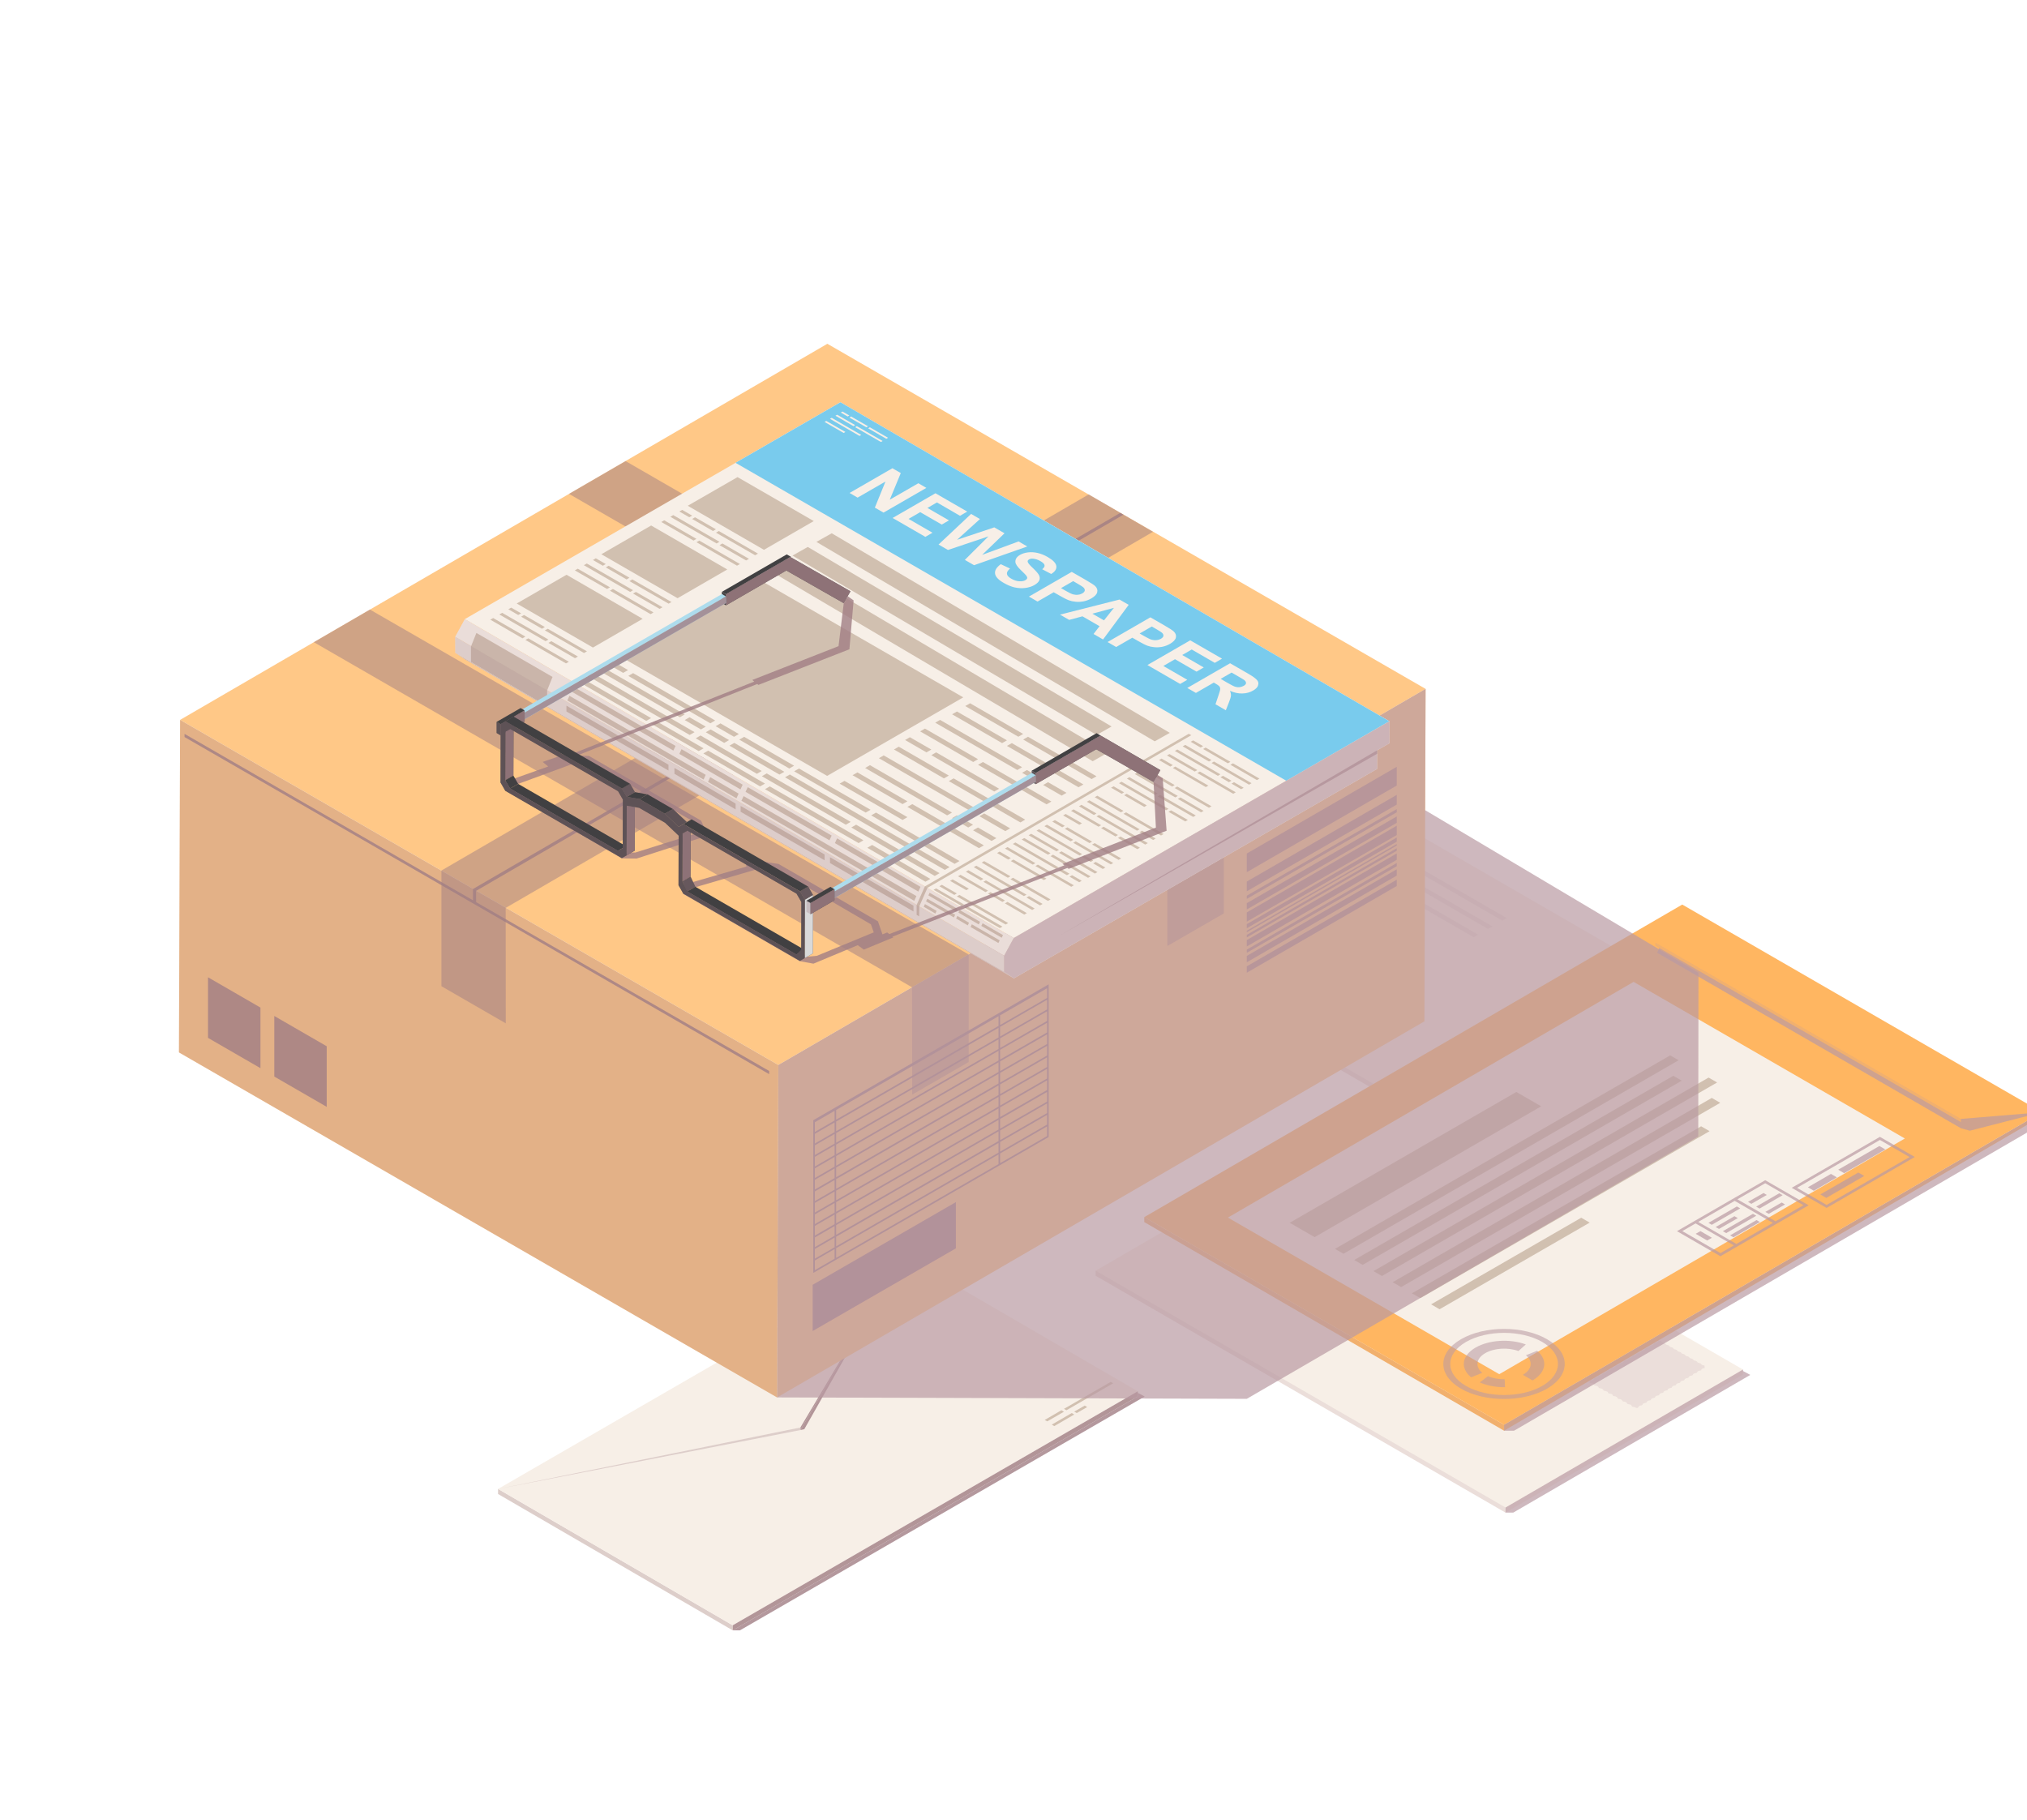 <?xml version="1.0" encoding="UTF-8"?>
<svg xmlns="http://www.w3.org/2000/svg" xmlns:xlink="http://www.w3.org/1999/xlink" viewBox="0 0 260.87 234.28">
  <defs>
    <style>
      .cls-1, .cls-2, .cls-3, .cls-4, .cls-5, .cls-6, .cls-7, .cls-8, .cls-9, .cls-10, .cls-11, .cls-12, .cls-13, .cls-14, .cls-15, .cls-16, .cls-17, .cls-18, .cls-19, .cls-20, .cls-21, .cls-22, .cls-23, .cls-24, .cls-25, .cls-26, .cls-27, .cls-28, .cls-29, .cls-30, .cls-31 {
        stroke-width: 0px;
      }

      .cls-1, .cls-10, .cls-12, .cls-13, .cls-16, .cls-23, .cls-31 {
        fill: #a17e85;
      }

      .cls-1, .cls-32 {
        mix-blend-mode: screen;
      }

      .cls-1, .cls-13 {
        opacity: .5;
      }

      .cls-33 {
        mask: url(#mask-11);
      }

      .cls-34 {
        mask: url(#mask-10);
      }

      .cls-35 {
        filter: url(#luminosity-noclip-9);
      }

      .cls-36 {
        filter: url(#luminosity-noclip-7);
      }

      .cls-37 {
        filter: url(#luminosity-noclip-3);
      }

      .cls-38 {
        filter: url(#luminosity-noclip-5);
      }

      .cls-2 {
        fill: url(#Fading_Sky_3);
      }

      .cls-2, .cls-3, .cls-4, .cls-5, .cls-6, .cls-7, .cls-8, .cls-39, .cls-10, .cls-11, .cls-12, .cls-13, .cls-14, .cls-40, .cls-41, .cls-15, .cls-16, .cls-42, .cls-31 {
        mix-blend-mode: multiply;
      }

      .cls-3 {
        fill: url(#Fading_Sky_7);
      }

      .cls-4 {
        fill: url(#Fading_Sky_4);
      }

      .cls-5 {
        fill: url(#Fading_Sky_2);
      }

      .cls-6 {
        fill: url(#Fading_Sky_5);
      }

      .cls-7 {
        fill: url(#Fading_Sky_6);
      }

      .cls-43 {
        mask: url(#mask);
      }

      .cls-44 {
        filter: url(#luminosity-noclip);
      }

      .cls-8 {
        opacity: .7;
      }

      .cls-8, .cls-14, .cls-22 {
        fill: #ba9aa3;
      }

      .cls-45 {
        filter: url(#luminosity-noclip-11);
      }

      .cls-9 {
        fill: url(#Fading_Sky);
      }

      .cls-10, .cls-11, .cls-32, .cls-40 {
        opacity: .3;
      }

      .cls-11, .cls-15 {
        fill: #fff;
      }

      .cls-12 {
        opacity: .15;
      }

      .cls-14, .cls-41 {
        opacity: .2;
      }

      .cls-46 {
        isolation: isolate;
      }

      .cls-15, .cls-16, .cls-42 {
        opacity: .8;
      }

      .cls-47 {
        mask: url(#mask-3);
      }

      .cls-48 {
        mask: url(#mask-2);
      }

      .cls-49 {
        mask: url(#mask-5);
      }

      .cls-50 {
        mask: url(#mask-4);
      }

      .cls-51 {
        mask: url(#mask-1);
      }

      .cls-52 {
        mask: url(#mask-7);
      }

      .cls-53 {
        mask: url(#mask-6);
      }

      .cls-54 {
        mask: url(#mask-8);
      }

      .cls-55 {
        mask: url(#mask-9);
      }

      .cls-17 {
        fill: #f7efe7;
      }

      .cls-18 {
        fill: #79cbed;
      }

      .cls-19 {
        fill: #414042;
      }

      .cls-20 {
        fill: #d1c0b0;
      }

      .cls-21 {
        fill: #addced;
      }

      .cls-24 {
        fill: #ffb661;
      }

      .cls-25 {
        fill: #ffc887;
      }

      .cls-26 {
        fill: url(#Fading_Sky-6);
      }

      .cls-27 {
        fill: url(#Fading_Sky-3);
      }

      .cls-28 {
        fill: url(#Fading_Sky-2);
      }

      .cls-29 {
        fill: url(#Fading_Sky-5);
      }

      .cls-30 {
        fill: url(#Fading_Sky-4);
      }

      .cls-31 {
        opacity: .4;
      }
    </style>
    <filter id="luminosity-noclip" x="65.28" y="93.83" width="14.88" height="15.52" color-interpolation-filters="sRGB" filterUnits="userSpaceOnUse">
      <feFlood flood-color="#fff" result="bg"/>
      <feBlend in="SourceGraphic" in2="bg"/>
    </filter>
    <filter id="luminosity-noclip-2" x="65.28" y="-8417" width="14.88" height="32766" color-interpolation-filters="sRGB" filterUnits="userSpaceOnUse">
      <feFlood flood-color="#fff" result="bg"/>
      <feBlend in="SourceGraphic" in2="bg"/>
    </filter>
    <mask id="mask-1" x="65.28" y="-8417" width="14.88" height="32766" maskUnits="userSpaceOnUse"/>
    <linearGradient id="Fading_Sky_7" data-name="Fading Sky 7" x1="65.28" y1="101.59" x2="80.16" y2="101.59" gradientUnits="userSpaceOnUse">
      <stop offset="0" stop-color="#fff"/>
      <stop offset="1" stop-color="#000"/>
    </linearGradient>
    <mask id="mask" x="65.28" y="93.83" width="14.88" height="15.52" maskUnits="userSpaceOnUse">
      <g class="cls-44">
        <g class="cls-51">
          <polygon class="cls-3" points="80.14 109.16 79.77 109.35 65.89 101.34 65.28 100.27 65.29 94.04 65.66 93.83 79.54 101.84 80.16 102.91 80.14 109.16"/>
        </g>
      </g>
    </mask>
    <linearGradient id="Fading_Sky" data-name="Fading Sky" x1="65.28" y1="101.59" x2="80.16" y2="101.59" gradientUnits="userSpaceOnUse">
      <stop offset="0" stop-color="#2484c6"/>
      <stop offset="1" stop-color="#2484c6"/>
    </linearGradient>
    <filter id="luminosity-noclip-3" x="88.14" y="106.99" width="14.99" height="15.58" color-interpolation-filters="sRGB" filterUnits="userSpaceOnUse">
      <feFlood flood-color="#fff" result="bg"/>
      <feBlend in="SourceGraphic" in2="bg"/>
    </filter>
    <filter id="luminosity-noclip-4" x="88.14" y="-8417" width="14.99" height="32766" color-interpolation-filters="sRGB" filterUnits="userSpaceOnUse">
      <feFlood flood-color="#fff" result="bg"/>
      <feBlend in="SourceGraphic" in2="bg"/>
    </filter>
    <mask id="mask-3" x="88.14" y="-8417" width="14.99" height="32766" maskUnits="userSpaceOnUse"/>
    <linearGradient id="Fading_Sky_6" data-name="Fading Sky 6" x1="88.14" y1="114.78" x2="103.12" y2="114.78" gradientUnits="userSpaceOnUse">
      <stop offset="0" stop-color="#fff"/>
      <stop offset="1" stop-color="#000"/>
    </linearGradient>
    <mask id="mask-2" x="88.14" y="106.99" width="14.99" height="15.58" maskUnits="userSpaceOnUse">
      <g class="cls-37">
        <g class="cls-47">
          <polygon class="cls-7" points="103.11 122.26 103 122.36 102.63 122.57 88.75 114.56 88.14 113.49 88.15 107.24 88.58 106.99 102.51 115.03 103.12 116.1 103.11 122.26"/>
        </g>
      </g>
    </mask>
    <linearGradient id="Fading_Sky-2" data-name="Fading Sky" x1="88.14" y1="114.78" x2="103.12" y2="114.78" xlink:href="#Fading_Sky"/>
    <filter id="luminosity-noclip-5" x="88.14" y="106.99" width="5.52" height="10.4" color-interpolation-filters="sRGB" filterUnits="userSpaceOnUse">
      <feFlood flood-color="#fff" result="bg"/>
      <feBlend in="SourceGraphic" in2="bg"/>
    </filter>
    <filter id="luminosity-noclip-6" x="88.14" y="-8417" width="5.52" height="32766" color-interpolation-filters="sRGB" filterUnits="userSpaceOnUse">
      <feFlood flood-color="#fff" result="bg"/>
      <feBlend in="SourceGraphic" in2="bg"/>
    </filter>
    <mask id="mask-5" x="88.14" y="-8417" width="5.52" height="32766" maskUnits="userSpaceOnUse"/>
    <linearGradient id="Fading_Sky_5" data-name="Fading Sky 5" x1="88.14" y1="112.19" x2="93.66" y2="112.19" gradientUnits="userSpaceOnUse">
      <stop offset="0" stop-color="#fff"/>
      <stop offset="1" stop-color="#000"/>
    </linearGradient>
    <mask id="mask-4" x="88.14" y="106.99" width="5.52" height="10.4" maskUnits="userSpaceOnUse">
      <g class="cls-38">
        <g class="cls-49">
          <polygon class="cls-6" points="93.66 117.39 88.75 114.56 88.14 113.49 88.15 107.24 88.58 106.99 91.48 108.67 93.66 117.39"/>
        </g>
      </g>
    </mask>
    <linearGradient id="Fading_Sky-3" data-name="Fading Sky" x1="88.14" y1="112.19" x2="93.66" y2="112.19" xlink:href="#Fading_Sky"/>
    <filter id="luminosity-noclip-7" x="92.8" y="109.43" width="4.55" height="10.09" color-interpolation-filters="sRGB" filterUnits="userSpaceOnUse">
      <feFlood flood-color="#fff" result="bg"/>
      <feBlend in="SourceGraphic" in2="bg"/>
    </filter>
    <filter id="luminosity-noclip-8" x="92.8" y="-8417" width="4.55" height="32766" color-interpolation-filters="sRGB" filterUnits="userSpaceOnUse">
      <feFlood flood-color="#fff" result="bg"/>
      <feBlend in="SourceGraphic" in2="bg"/>
    </filter>
    <mask id="mask-7" x="92.8" y="-8417" width="4.55" height="32766" maskUnits="userSpaceOnUse"/>
    <linearGradient id="Fading_Sky_4" data-name="Fading Sky 4" x1="92.8" y1="114.47" x2="97.34" y2="114.47" gradientUnits="userSpaceOnUse">
      <stop offset="0" stop-color="#fff"/>
      <stop offset="1" stop-color="#000"/>
    </linearGradient>
    <mask id="mask-6" x="92.8" y="109.43" width="4.55" height="10.09" maskUnits="userSpaceOnUse">
      <g class="cls-36">
        <g class="cls-52">
          <polygon class="cls-4" points="97.34 119.52 94.98 118.15 92.8 109.43 95.16 110.79 97.34 119.52"/>
        </g>
      </g>
    </mask>
    <linearGradient id="Fading_Sky-4" data-name="Fading Sky" x1="92.8" y1="114.47" x2="97.34" y2="114.47" xlink:href="#Fading_Sky"/>
    <filter id="luminosity-noclip-9" x="65.28" y="93.83" width="5.18" height="10.14" color-interpolation-filters="sRGB" filterUnits="userSpaceOnUse">
      <feFlood flood-color="#fff" result="bg"/>
      <feBlend in="SourceGraphic" in2="bg"/>
    </filter>
    <filter id="luminosity-noclip-10" x="65.28" y="-8417" width="5.18" height="32766" color-interpolation-filters="sRGB" filterUnits="userSpaceOnUse">
      <feFlood flood-color="#fff" result="bg"/>
      <feBlend in="SourceGraphic" in2="bg"/>
    </filter>
    <mask id="mask-9" x="65.28" y="-8417" width="5.18" height="32766" maskUnits="userSpaceOnUse"/>
    <linearGradient id="Fading_Sky_3" data-name="Fading Sky 3" x1="65.28" y1="98.9" x2="70.46" y2="98.9" gradientUnits="userSpaceOnUse">
      <stop offset="0" stop-color="#fff"/>
      <stop offset="1" stop-color="#000"/>
    </linearGradient>
    <mask id="mask-8" x="65.28" y="93.83" width="5.18" height="10.14" maskUnits="userSpaceOnUse">
      <g class="cls-35">
        <g class="cls-55">
          <polygon class="cls-2" points="70.46 103.97 65.89 101.34 65.28 100.27 65.29 94.04 65.66 93.83 68.31 95.35 70.46 103.97"/>
        </g>
      </g>
    </mask>
    <linearGradient id="Fading_Sky-5" data-name="Fading Sky" y1="98.9" x2="70.46" y2="98.9" xlink:href="#Fading_Sky"/>
    <filter id="luminosity-noclip-11" x="69.62" y="96.11" width="4.52" height="9.98" color-interpolation-filters="sRGB" filterUnits="userSpaceOnUse">
      <feFlood flood-color="#fff" result="bg"/>
      <feBlend in="SourceGraphic" in2="bg"/>
    </filter>
    <filter id="luminosity-noclip-12" x="69.62" y="-8417" width="4.52" height="32766" color-interpolation-filters="sRGB" filterUnits="userSpaceOnUse">
      <feFlood flood-color="#fff" result="bg"/>
      <feBlend in="SourceGraphic" in2="bg"/>
    </filter>
    <mask id="mask-11" x="69.62" y="-8417" width="4.52" height="32766" maskUnits="userSpaceOnUse"/>
    <linearGradient id="Fading_Sky_2" data-name="Fading Sky 2" x1="69.62" y1="101.11" x2="74.14" y2="101.11" gradientUnits="userSpaceOnUse">
      <stop offset="0" stop-color="#fff"/>
      <stop offset="1" stop-color="#000"/>
    </linearGradient>
    <mask id="mask-10" x="69.62" y="96.11" width="4.52" height="9.98" maskUnits="userSpaceOnUse">
      <g class="cls-45">
        <g class="cls-33">
          <polygon class="cls-5" points="74.14 106.1 71.77 104.73 69.62 96.11 71.99 97.48 74.14 106.1"/>
        </g>
      </g>
    </mask>
    <linearGradient id="Fading_Sky-6" data-name="Fading Sky" x1="69.62" y1="101.11" x2="74.14" y2="101.11" xlink:href="#Fading_Sky"/>
  </defs>
  <g class="cls-46">
    <g id="Layer_1" data-name="Layer 1">
      <g>
        <g>
          <polygon class="cls-17" points="171.57 145.8 141.01 163.56 141.01 164.21 193.75 194.69 224.31 176.93 224.32 176.28 171.57 145.8"/>
          <g>
            <g class="cls-41">
              <polygon class="cls-22" points="199.08 165.87 198.51 166.2 169.67 149.55 170.24 149.22 199.08 165.87"/>
            </g>
            <g class="cls-41">
              <polygon class="cls-22" points="197.24 166.94 196.67 167.27 167.83 150.62 168.4 150.29 197.24 166.94"/>
            </g>
            <g class="cls-41">
              <polygon class="cls-22" points="195.4 168.01 194.83 168.34 165.99 151.69 166.56 151.36 195.4 168.01"/>
            </g>
            <g class="cls-41">
              <path class="cls-22" d="M219.35,175.85s.02.05.04.07c-.02.05-.02.11.01.16-.13.01-.24.04-.33.09-.09.05-.13.12-.13.18l-.1.06c-.11,0-.23.03-.31.08s-.13.12-.13.18l-.1.06c-.11,0-.23.03-.31.08-.09.05-.13.12-.13.18l-.1.06c-.11,0-.23.03-.31.08-.09.05-.13.12-.13.18l-.1.06c-.11,0-.23.03-.31.08-.09.05-.13.12-.13.18l-.1.06c-.11,0-.23.03-.31.08-.09.05-.13.12-.13.18l-.1.06c-.11,0-.23.03-.31.08s-.13.12-.13.18l-.1.06c-.11,0-.23.03-.31.08s-.13.12-.13.18l-.1.06c-.11,0-.23.03-.31.08-.09.05-.13.12-.13.18l-.1.06c-.11,0-.23.03-.31.08-.09.05-.13.12-.13.18l-.1.06c-.11,0-.23.03-.31.08-.09.05-.13.12-.13.18l-.1.06c-.11,0-.23.03-.31.08-.09.05-.13.12-.13.18l-.1.06c-.11,0-.23.03-.31.08-.09.05-.13.12-.13.18l-.1.06c-.11,0-.23.03-.31.08-.09.05-.13.12-.13.18l-.1.06c-.11,0-.23.03-.31.08-.09.05-.13.12-.13.18l-.1.06c-.11,0-.23.03-.31.08s-.13.12-.13.18l-.14.08s-.1-.02-.15-.02c-.02-.02-.04-.04-.07-.05-.09-.05-.22-.08-.34-.08l-.13-.07c0-.07-.04-.14-.14-.19-.09-.05-.22-.08-.34-.08l-.13-.07c0-.07-.04-.14-.14-.19-.09-.05-.21-.08-.34-.08l-.13-.07c0-.07-.04-.14-.14-.19-.09-.05-.22-.08-.34-.08l-.13-.07c0-.07-.04-.14-.14-.2-.09-.05-.22-.08-.34-.08l-.13-.07c0-.07-.04-.14-.14-.19-.09-.05-.22-.08-.34-.08l-.13-.07c0-.07-.04-.14-.14-.19-.09-.05-.22-.08-.34-.08l-.13-.07c0-.07-.04-.14-.14-.19-.09-.05-.22-.08-.34-.08l-.13-.07c0-.07-.04-.14-.14-.19-.09-.05-.21-.08-.34-.08l-.13-.07c0-.07-.04-.14-.14-.19-.09-.05-.21-.08-.34-.08l-.1-.06c.05-.06.06-.12.03-.19l.18-.1c.09,0,.19-.03.26-.08.07-.04.11-.1.13-.15l.16-.09c.09,0,.19-.03.26-.08.07-.04.11-.1.13-.15l.16-.09c.09,0,.19-.03.26-.08.07-.04.11-.1.13-.15l.16-.09c.09,0,.19-.03.26-.08.07-.04.11-.1.13-.15l.16-.09c.09,0,.19-.03.26-.08.07-.04.11-.1.13-.15l.16-.09c.09,0,.19-.03.26-.08.07-.04.11-.1.13-.15l.16-.09c.09,0,.19-.03.26-.08.07-.04.11-.1.13-.15l.16-.09c.09,0,.19-.03.26-.08.07-.04.11-.1.13-.15l.16-.09c.09,0,.19-.03.26-.08.07-.04.11-.1.13-.15l.16-.09c.09,0,.19-.03.26-.08.07-.04.11-.1.13-.15l.16-.09c.09,0,.19-.03.26-.08.07-.04.11-.1.13-.15l.16-.09c.09,0,.19-.03.26-.08.07-.04.11-.1.13-.15l.16-.09c.09,0,.19-.03.26-.08.07-.04.11-.1.13-.15l.16-.09c.09,0,.19-.03.26-.08.07-.04.11-.1.13-.15l.16-.09c.09,0,.19-.03.26-.08.07-.04.11-.1.13-.15l.16-.09c.09,0,.19-.03.26-.08.07-.04.12-.1.13-.15l.06-.04c.08.01.16.01.24,0l.09.05c.02.05.06.1.13.14.07.04.16.06.25.07l.13.08c.02.05.06.1.13.14.07.04.16.06.25.07l.13.08c.02.05.06.1.13.14.07.04.16.07.25.07l.13.08c.02.05.06.1.13.14.07.04.16.06.25.07l.13.08c.02.05.06.1.13.14.07.04.16.07.25.07l.13.08c.02.05.06.1.13.14.07.04.16.07.25.07l.13.08c.02.05.06.1.13.14.07.04.16.06.25.07l.14.08c.02.05.06.1.13.14.07.04.16.07.25.07l.13.08c.02.05.06.1.13.14.07.04.16.07.25.07l.13.08c.02.05.06.1.13.14.07.04.16.06.25.07l.14.08c.02.05.06.1.13.14.07.04.16.07.25.07l.13.08Z"/>
            </g>
          </g>
          <g>
            <polygon class="cls-8" points="224.32 176.47 224.32 176.28 193.76 194.04 193.75 194.69 194.76 194.69 225.26 176.97 224.32 176.47"/>
            <g class="cls-41">
              <polygon class="cls-22" points="193.76 194.04 193.75 194.69 141.01 164.21 141.01 163.56 193.76 194.04"/>
            </g>
          </g>
        </g>
        <g>
          <polygon class="cls-17" points="64.1 191.65 64.1 192.3 94.3 209.85 94.3 209.2 64.1 191.65"/>
          <g class="cls-40">
            <polygon class="cls-23" points="64.1 191.65 64.1 192.3 94.3 209.85 94.3 209.2 64.1 191.65"/>
          </g>
          <path class="cls-17" d="M64.1,191.65l30.2,17.55,52.13-30.12-30.2-17.55-52.13,30.12Z"/>
          <polygon class="cls-17" points="94.3 209.2 94.3 209.85 146.43 179.73 146.43 179.08 94.3 209.2"/>
          <g class="cls-42">
            <polygon class="cls-23" points="94.3 209.2 94.3 209.85 146.43 179.73 146.43 179.08 94.3 209.2"/>
          </g>
          <g class="cls-42">
            <polygon class="cls-23" points="95.23 209.85 94.3 209.85 146.43 179.73 146.43 179.28 147.32 179.75 95.23 209.85"/>
          </g>
          <polygon class="cls-17" points="103.01 183.74 103.01 184.07 116.22 161.53 103.01 183.74"/>
          <g class="cls-42">
            <polygon class="cls-23" points="103.01 183.74 103.01 184.07 116.22 161.53 103.01 183.74"/>
          </g>
          <g class="cls-42">
            <polygon class="cls-23" points="103.51 183.96 103.01 184.07 116.22 161.53 103.51 183.96"/>
          </g>
          <polygon class="cls-17" points="64.1 191.65 103.01 184.07 103.01 183.74 64.1 191.65"/>
          <g class="cls-40">
            <polygon class="cls-23" points="64.1 191.65 103.01 184.07 103.01 183.74 64.1 191.65"/>
          </g>
          <polygon class="cls-20" points="138.25 182.07 135.68 183.56 135.36 183.37 137.93 181.88 138.25 182.07"/>
          <polygon class="cls-20" points="138.25 181.7 139.6 180.92 139.92 181.11 138.58 181.88 138.25 181.7"/>
          <polygon class="cls-20" points="136.93 181.34 142.94 177.87 143.26 178.05 137.25 181.52 136.93 181.34"/>
          <polygon class="cls-20" points="136.6 181.52 136.93 181.71 134.78 182.95 134.45 182.77 136.6 181.52"/>
        </g>
        <g>
          <polygon class="cls-17" points="166.41 98.1 135.85 115.86 135.85 116.52 188.59 147 219.15 129.24 219.15 128.58 166.41 98.1"/>
          <g>
            <g class="cls-41">
              <polygon class="cls-22" points="193.91 118.17 193.35 118.5 164.51 101.85 165.08 101.52 193.91 118.17"/>
            </g>
            <g class="cls-41">
              <polygon class="cls-22" points="192.07 119.24 191.51 119.57 162.67 102.92 163.24 102.59 192.07 119.24"/>
            </g>
            <g class="cls-41">
              <polygon class="cls-22" points="190.24 120.31 189.67 120.64 160.83 103.99 161.4 103.66 190.24 120.31"/>
            </g>
            <g class="cls-41">
              <path class="cls-22" d="M214.19,128.16s.02.05.04.07c-.02.05-.02.11.01.16-.13.01-.25.04-.33.09-.09.05-.13.12-.13.18l-.1.06c-.11,0-.23.03-.31.08s-.13.12-.13.18l-.1.06c-.11,0-.23.03-.31.08-.09.05-.13.12-.13.18l-.1.06c-.11,0-.23.03-.31.08-.09.05-.13.12-.13.18l-.1.06c-.11,0-.23.03-.31.08-.09.05-.13.12-.13.18l-.1.06c-.11,0-.23.03-.31.08-.09.05-.13.12-.13.18l-.1.06c-.11,0-.23.03-.31.08-.09.05-.13.12-.13.18l-.1.06c-.11,0-.23.03-.31.08-.09.05-.13.12-.13.18l-.1.06c-.11,0-.23.03-.31.08-.09.05-.13.12-.13.18l-.1.06c-.11,0-.23.03-.31.08-.09.05-.13.12-.13.18l-.1.06c-.11,0-.23.03-.31.08-.09.05-.13.12-.13.18l-.1.06c-.11,0-.23.03-.31.08-.09.05-.13.12-.13.18l-.1.06c-.11,0-.23.03-.31.08-.09.05-.13.12-.13.18l-.1.06c-.11,0-.23.03-.31.08-.09.05-.13.12-.13.18l-.1.06c-.11,0-.23.03-.31.08s-.13.12-.13.18l-.1.06c-.11,0-.23.03-.31.08-.09.05-.13.12-.13.18l-.14.08s-.1-.02-.15-.02c-.02-.02-.04-.04-.07-.05-.09-.05-.21-.08-.34-.08l-.13-.07c0-.07-.04-.14-.14-.19-.09-.05-.22-.08-.34-.08l-.13-.07c0-.07-.04-.14-.14-.19-.09-.05-.22-.08-.34-.08l-.13-.07c0-.07-.04-.14-.14-.19-.09-.05-.22-.08-.34-.08l-.13-.07c0-.07-.04-.14-.14-.2-.09-.05-.22-.08-.34-.08l-.13-.07c0-.07-.04-.14-.14-.19-.09-.05-.22-.08-.34-.08l-.13-.07c0-.07-.04-.14-.14-.19-.09-.05-.22-.08-.34-.08l-.13-.07c0-.07-.04-.14-.14-.19-.09-.05-.22-.08-.34-.08l-.13-.07c0-.07-.04-.14-.14-.19-.09-.05-.22-.08-.34-.08l-.13-.07c0-.07-.04-.14-.14-.19-.09-.05-.22-.08-.34-.08l-.1-.06c.05-.06.06-.12.03-.19l.18-.1c.09,0,.19-.03.26-.08.07-.04.11-.1.13-.15l.16-.09c.09,0,.19-.03.26-.08.07-.04.11-.1.13-.15l.16-.09c.09,0,.19-.03.26-.08.07-.04.11-.1.13-.15l.16-.09c.09,0,.19-.03.26-.08.07-.04.11-.1.13-.15l.16-.09c.09,0,.19-.03.26-.08.07-.04.11-.1.13-.15l.16-.09c.09,0,.19-.03.26-.08.07-.04.11-.1.13-.15l.16-.09c.09,0,.19-.03.26-.08.07-.04.11-.1.13-.15l.16-.09c.09,0,.19-.03.26-.08.07-.04.11-.1.13-.15l.16-.09c.09,0,.19-.03.26-.08.07-.04.11-.1.13-.15l.16-.09c.09,0,.19-.03.26-.08.07-.04.11-.1.13-.15l.16-.09c.09,0,.19-.03.26-.08.07-.04.11-.1.13-.15l.16-.09c.09,0,.19-.03.26-.08.07-.04.11-.1.13-.15l.16-.09c.09,0,.19-.03.26-.08.07-.04.11-.1.13-.15l.16-.09c.09,0,.19-.03.26-.08.07-.04.11-.1.13-.15l.16-.09c.09,0,.19-.03.26-.08.07-.04.11-.1.13-.15l.16-.09c.09,0,.19-.03.26-.08.07-.04.12-.1.13-.15l.06-.04c.08.01.16.01.24,0l.09.05c.02.05.06.1.13.14.07.04.16.06.25.07l.13.08c.02.05.06.1.13.14.07.04.16.06.25.07l.13.08c.02.05.06.1.13.14.07.04.16.07.25.07l.13.08c.02.05.06.1.13.14.07.04.16.06.25.07l.13.08c.02.05.06.1.13.14.07.04.16.07.25.07l.13.08c.02.05.06.1.13.14.07.04.16.07.25.07l.13.08c.02.05.06.1.13.14.07.04.16.06.25.07l.14.08c.02.05.06.1.13.14.07.04.16.07.25.07l.13.08c.02.05.06.1.13.14.07.04.16.07.25.07l.13.08c.02.05.06.1.13.14.07.04.16.06.25.07l.14.08c.02.05.06.1.13.14.07.04.16.07.25.07l.13.08Z"/>
            </g>
          </g>
          <g>
            <polygon class="cls-8" points="219.15 128.78 219.15 128.58 188.59 146.34 188.59 147 189.6 147 220.09 129.27 219.15 128.78"/>
            <g class="cls-41">
              <polygon class="cls-22" points="188.59 146.34 188.59 147 135.85 116.52 135.85 115.86 188.59 146.34"/>
            </g>
          </g>
        </g>
        <g>
          <polygon class="cls-24" points="262.79 143.16 262.79 143.67 193.57 184.15 193.57 183.39 262.79 143.16"/>
          <polygon class="cls-24" points="193.57 183.39 193.57 184.15 147.27 157.3 147.27 156.66 193.57 183.39"/>
          <polygon class="cls-14" points="193.57 183.39 193.57 184.15 147.27 157.3 147.27 156.66 193.57 183.39"/>
          <polygon class="cls-24" points="262.79 143.16 193.57 183.39 147.27 156.66 216.5 116.43 262.79 143.16"/>
          <polygon class="cls-17" points="245.15 146.54 192.95 176.88 158.03 156.72 210.24 126.38 245.15 146.54"/>
          <g>
            <polygon class="cls-20" points="198.35 142.4 169.19 159.24 165.98 157.39 195.15 140.55 198.35 142.4"/>
            <polygon class="cls-20" points="216.04 136.47 172.9 161.38 171.81 160.75 214.95 135.84 216.04 136.47"/>
            <polygon class="cls-20" points="216.44 139.1 175.37 162.81 174.28 162.18 215.35 138.47 216.44 139.1"/>
            <polygon class="cls-20" points="220.99 139.33 177.85 164.24 176.76 163.61 219.89 138.7 220.99 139.33"/>
            <polygon class="cls-20" points="221.39 141.95 180.32 165.67 179.23 165.04 220.3 141.32 221.39 141.95"/>
            <polygon class="cls-20" points="220.02 145.6 182.8 167.09 181.7 166.47 218.93 144.97 220.02 145.6"/>
            <polygon class="cls-20" points="204.59 157.37 185.27 168.52 184.18 167.89 203.5 156.74 204.59 157.37"/>
          </g>
          <g class="cls-39">
            <path class="cls-8" d="M230.59,152.89l4.49,2.59,11.35-6.56-4.49-2.59-11.35,6.56ZM245.75,148.93l-10.67,6.16-3.81-2.2,10.67-6.16,3.81,2.2Z"/>
            <polygon class="cls-8" points="235.64 151.1 232.67 152.82 233.44 153.27 236.41 151.55 235.64 151.1"/>
            <polygon class="cls-8" points="241.87 147.51 236.57 150.56 237.34 151.01 242.64 147.95 241.87 147.51"/>
            <polygon class="cls-8" points="239.16 150.92 234.27 153.74 235.04 154.19 239.93 151.36 239.16 150.92"/>
          </g>
          <g class="cls-39">
            <path class="cls-8" d="M218.22,157.08l-2.4,1.39,5.59,3.23,2.4-1.39,4.69-2.71,4.27-2.46-5.59-3.23-4.27,2.46-4.69,2.71ZM221.42,161.29l-4.91-2.83,1.71-.99,4.91,2.83-1.71.99ZM223.47,160.11l-4.91-2.83,4.69-2.71,4.91,2.83-4.69,2.71ZM227.18,152.3l4.91,2.83-3.58,2.07-4.91-2.83,3.58-2.07Z"/>
            <polygon class="cls-8" points="223.53 155.29 219.87 157.4 220.3 157.65 223.96 155.54 223.53 155.29"/>
            <polygon class="cls-8" points="223.22 156.54 220.8 157.94 221.23 158.18 223.65 156.79 223.22 156.54"/>
            <polygon class="cls-8" points="221.73 158.47 222.16 158.72 226.03 156.48 225.6 156.24 221.73 158.47"/>
            <polygon class="cls-8" points="223.09 159.26 226.49 157.29 226.06 157.04 222.66 159.01 223.09 159.26"/>
            <polygon class="cls-8" points="229.3 154.78 227.2 155.99 227.63 156.24 229.73 155.03 229.3 154.78"/>
            <polygon class="cls-8" points="228.99 153.59 226.02 155.31 226.45 155.56 229.42 153.84 228.99 153.59"/>
            <polygon class="cls-8" points="226.96 153.56 224.97 154.7 225.4 154.95 227.38 153.81 226.96 153.56"/>
            <polygon class="cls-8" points="219.71 159.67 220.32 159.32 218.84 158.46 218.23 158.81 219.71 159.67"/>
          </g>
          <polygon class="cls-8" points="262.79 143.31 262.79 143.67 262.79 143.16 193.57 183.39 193.57 184.15 194.86 184.15 263.95 143.99 262.79 143.31"/>
          <g class="cls-42">
            <path class="cls-8" d="M199.09,178.75c-3.05,1.76-8,1.76-11.05,0-3.05-1.76-3.05-4.62,0-6.38,3.05-1.76,8-1.76,11.05,0,3.05,1.76,3.05,4.62,0,6.38ZM188.67,172.73c-2.7,1.56-2.7,4.1,0,5.66,2.7,1.56,7.1,1.56,9.81,0,2.7-1.56,2.7-4.1,0-5.66-2.7-1.56-7.1-1.56-9.81,0Z"/>
            <path class="cls-8" d="M197.23,177.68l-1.24-.72c1.17-.68,1.34-1.74.39-2.52l1.44-.58c1.43,1.19,1.18,2.79-.59,3.82Z"/>
            <path class="cls-8" d="M190.77,176.7l-1.44.58c-1.45-1.19-1.21-2.8.58-3.83,1.71-.99,4.43-1.16,6.46-.4l-.95.85c-1.34-.5-3.14-.39-4.27.27-1.18.68-1.34,1.75-.38,2.53Z"/>
            <path class="cls-8" d="M193.69,178.55c-1.17.02-2.32-.2-3.25-.61l1.06-.81c.61.27,1.37.41,2.15.4l.04,1.01Z"/>
          </g>
          <polygon class="cls-8" points="252.36 144.02 252.36 144.42 213.54 122.01 213.27 122.64 252.36 145.22 253.52 145.54 262.79 143.16 252.36 144.02"/>
          <polygon class="cls-14" points="252.36 144.02 213.04 121.33 213.04 121.72 252.36 144.42 252.36 144.02"/>
        </g>
        <g>
          <polygon class="cls-25" points="100.01 179.87 183.32 131.46 183.47 88.67 100.17 137.08 100.01 179.87"/>
          <polygon class="cls-25" points="100.17 137.08 183.47 88.67 106.48 44.25 23.18 92.66 100.17 137.08"/>
          <polygon class="cls-1" points="117.38 127.08 117.4 140.89 124.66 136.7 124.66 122.85 47.61 78.46 40.39 82.66 117.38 127.08"/>
          <polygon class="cls-1" points="150.23 107.99 150.24 121.76 157.5 117.57 157.5 103.76 80.51 59.35 73.23 63.57 150.23 107.99"/>
          <polygon class="cls-25" points="23.18 92.66 23.03 135.46 100.01 179.87 100.17 137.08 23.18 92.66"/>
          <polygon class="cls-10" points="23.18 92.66 23.03 135.46 100.01 179.87 100.17 137.08 23.18 92.66"/>
          <g class="cls-42">
            <polygon class="cls-23" points="160.46 112.26 179.76 101.11 179.76 98.7 160.46 109.86 160.46 112.26"/>
            <polygon class="cls-23" points="160.46 114.72 179.76 103.56 179.76 102.31 160.46 113.47 160.46 114.72"/>
            <polygon class="cls-23" points="160.46 115.7 179.76 104.55 179.76 104.14 160.46 115.29 160.46 115.7"/>
            <polygon class="cls-23" points="160.46 117.06 179.76 105.91 179.76 105.09 160.46 116.25 160.46 117.06"/>
            <polygon class="cls-23" points="160.46 118.63 179.76 107.48 179.76 106.28 160.46 117.44 160.46 118.63"/>
            <polygon class="cls-23" points="160.46 119.99 179.76 108.83 179.76 108.64 160.46 119.8 160.46 119.99"/>
            <polygon class="cls-23" points="160.46 119.48 179.76 108.33 179.76 107.8 160.46 118.95 160.46 119.48"/>
            <polygon class="cls-23" points="160.46 120.66 179.76 109.5 179.76 109.18 160.46 120.33 160.46 120.66"/>
            <polygon class="cls-23" points="160.46 121.82 179.76 110.67 179.76 109.85 160.46 121 160.46 121.82"/>
            <polygon class="cls-23" points="160.46 123.86 179.76 112.7 179.76 111.89 160.46 123.04 160.46 123.86"/>
            <polygon class="cls-23" points="160.46 122.64 179.76 111.49 179.76 111.08 160.46 122.23 160.46 122.64"/>
            <polygon class="cls-23" points="160.46 125.2 179.76 114.04 179.76 113.23 160.46 124.38 160.46 125.2"/>
          </g>
          <polygon class="cls-16" points="23.75 94.46 60.87 115.88 60.87 114.43 144.17 66.02 144.58 66.25 61.27 114.67 61.28 116.12 98.99 137.85 98.99 138.26 23.75 94.87 23.75 94.46"/>
          <polygon class="cls-1" points="65.08 116.86 148.39 68.45 140.11 63.64 56.81 112.05 56.81 126.94 65.09 131.72 65.08 116.86"/>
          <polygon class="cls-16" points="33.52 137.49 26.77 133.59 26.77 125.79 33.52 129.69 33.52 137.49"/>
          <polygon class="cls-16" points="42.05 142.47 35.3 138.57 35.3 130.77 42.05 134.67 42.05 142.47"/>
          <g>
            <g class="cls-39">
              <path class="cls-23" d="M128.71,130.31l-21.1,12.18-2.94,1.7v9.05s0,.23,0,.23v8.66s0,.23,0,.23v1.48l2.94-1.7,21.1-12.18,6.25-3.61v-4.45s0-.23,0-.23v-8.66s0-.23,0-.23v-6.08l-6.25,3.61ZM107.61,158.94v-1.25s20.9-12.07,20.9-12.07v1.25l-20.9,12.07ZM128.51,147.11v1.25l-20.9,12.07v-1.25l20.9-12.07ZM107.61,157.46v-1.25l20.9-12.07v1.25l-20.9,12.07ZM107.61,155.98v-1.25l20.9-12.07v1.25s-20.9,12.07-20.9,12.07ZM107.61,154.5v-1.25l20.9-12.07v1.25l-20.9,12.07ZM107.61,153.02v-1.25l20.9-12.07v1.25l-20.9,12.07ZM107.61,151.53v-1.25l20.9-12.07v1.25l-20.9,12.07ZM107.61,150.05v-1.25s20.9-12.07,20.9-12.07v1.25l-20.9,12.07ZM107.61,148.57v-1.25l20.9-12.07v1.25l-20.9,12.07ZM107.61,147.09v-1.25l20.9-12.07v1.25s-20.9,12.07-20.9,12.07ZM107.61,145.61v-1.25l20.9-12.07v1.25l-20.9,12.07ZM107.61,144.12v-1.25l20.9-12.07v1.25l-20.9,12.07ZM104.87,144.45l2.54-1.47v1.25l-2.54,1.47v-1.25ZM104.87,145.94l2.54-1.47v1.25l-2.54,1.47v-1.25ZM104.87,147.42l2.54-1.47v1.25l-2.54,1.47v-1.25ZM104.87,148.9l2.54-1.47v1.25l-2.54,1.47v-1.25ZM104.87,150.38l2.54-1.47v1.25s-2.54,1.47-2.54,1.47v-1.25ZM104.87,151.86l2.54-1.47v1.25l-2.54,1.47v-1.25ZM104.87,153.35l2.54-1.47v1.25l-2.54,1.47v-1.25ZM104.87,154.83l2.54-1.47v1.25l-2.54,1.47v-1.25ZM104.87,156.31l2.54-1.47v1.25l-2.54,1.47v-1.25ZM104.87,157.79l2.54-1.47v1.25l-2.54,1.47v-1.25ZM104.87,159.28l2.54-1.47v1.25s-2.54,1.47-2.54,1.47v-1.25ZM104.87,160.76l2.54-1.47v1.25l-2.54,1.47v-1.25ZM104.87,163.49v-1.25l2.54-1.47v1.25l-2.54,1.47ZM107.61,161.91v-1.25l20.9-12.07v1.25l-20.9,12.07ZM134.76,146.23l-6.05,3.49v-1.25l6.05-3.49v1.25ZM134.76,144.75l-6.05,3.49v-1.25l6.05-3.49v1.25ZM134.76,143.27l-6.05,3.49v-1.25l6.05-3.49v1.25ZM134.76,141.79l-6.05,3.49v-1.25l6.05-3.49v1.25ZM134.76,140.3l-6.05,3.49v-1.25s6.05-3.49,6.05-3.49v1.25ZM134.76,138.82l-6.05,3.49v-1.25l6.05-3.49v1.25ZM134.76,137.34l-6.05,3.49v-1.25l6.05-3.49v1.25ZM134.76,135.86l-6.05,3.49v-1.25l6.05-3.49v1.25ZM134.76,134.38l-6.05,3.49v-1.25l6.05-3.49v1.25ZM134.76,132.89l-6.05,3.49v-1.25s6.05-3.49,6.05-3.49v1.25ZM134.76,131.41l-6.05,3.49v-1.25l6.05-3.49v1.25ZM134.76,129.93l-6.05,3.49v-1.25l6.05-3.49v1.25ZM128.71,131.94v-1.25l6.05-3.49v1.25l-6.05,3.49Z"/>
            </g>
            <g class="cls-39">
              <polygon class="cls-23" points="104.59 171.32 123.02 160.68 123.02 154.73 104.59 165.37 104.59 171.32"/>
            </g>
          </g>
          <polygon class="cls-8" points="183.41 104.28 183.47 88.67 100.17 137.08 100.01 179.87 160.46 180.05 218.56 146.28 218.59 125.2 183.41 104.28"/>
        </g>
        <g>
          <polygon class="cls-17" points="130.49 125.93 59.84 84.87 58.59 84.03 129.23 125.09 130.49 125.93"/>
          <polygon class="cls-13" points="130.49 125.93 59.84 84.87 58.59 84.03 129.23 125.09 130.49 125.93"/>
          <polygon class="cls-17" points="129.23 125.09 58.59 84.03 58.58 81.97 129.23 123.02 129.23 125.09"/>
          <polygon class="cls-17" points="129.23 123.02 58.58 81.97 59.82 79.69 130.47 120.74 129.23 123.02"/>
          <polygon class="cls-17" points="130.47 120.74 59.82 79.69 108.16 51.78 178.81 92.84 130.47 120.74"/>
          <polygon class="cls-17" points="178.81 92.84 165.55 100.49 94.67 59.57 108.16 51.78 178.81 92.84"/>
          <polygon class="cls-17" points="178.81 92.84 178.82 95.67 177.23 96.58 177.23 98.97 130.49 125.93 129.23 125.09 129.23 123.02 130.47 120.74 178.81 92.84"/>
          <polygon class="cls-16" points="177.23 96.58 177.23 97.02 136.33 120.45 177.23 96.58"/>
          <g>
            <path class="cls-18" d="M148.86,82.39c.21-.02.39-.08.55-.17.2-.12.31-.25.32-.39.01-.14-.06-.28-.2-.4-.11-.09-.36-.25-.76-.48l-.54-.31-1.56.9.61.35c.44.25.76.41.97.46.21.05.41.07.62.04Z"/>
            <path class="cls-18" d="M138.74,76.55c.21-.02.39-.08.55-.17.2-.12.31-.25.32-.39.01-.14-.06-.28-.2-.4-.11-.09-.36-.25-.76-.48l-.54-.31-1.56.9.61.35c.44.25.76.41.97.46.21.05.41.07.62.04Z"/>
            <path class="cls-18" d="M160.16,87.55c-.08-.06-.34-.22-.79-.48l-.87-.5-1.4.81.82.48c.53.31.89.49,1.07.54.18.05.36.07.54.05.19-.02.36-.08.53-.17.19-.11.29-.22.3-.35.01-.12-.05-.25-.2-.37Z"/>
            <path class="cls-18" d="M108.16,51.78l-13.5,7.79,70.88,40.92,13.26-7.66-70.65-41.06ZM111.95,55l2.34,1.35-.22.13-2.34-1.35.22-.13ZM113.59,56.76l-.22.13-3.32-1.91.22-.13,3.32,1.91ZM109.54,53.61l2.18,1.26-.22.13-2.19-1.26.22-.13ZM108.43,52.97l.88.51-.22.13-.88-.51.22-.13ZM107.74,53.38l2.32,1.34-.22.13-2.32-1.34.22-.13ZM107.04,53.78l3.8,2.2-.22.13-3.8-2.2.22-.13ZM108.58,55.73l-2.46-1.42.22-.13,2.46,1.42-.22.13ZM112.59,65.34l1.37-3.36-3.59,2.07-1.03-.6,5.51-3.18,1.08.62-1.42,3.43,3.68-2.12,1.03.6-5.51,3.18-1.12-.64ZM119.07,69.09l-4.19-2.42,5.51-3.18,4.09,2.36-.93.54-2.97-1.72-1.22.71,2.77,1.6-.93.54-2.77-1.6-1.5.87,3.08,1.78-.93.54ZM124.19,72.05l3.02-3.01-5.21,1.75-1.21-.7,4.19-3.94,1.14.66-2.95,2.67,4.79-1.6,1.32.76-2.88,2.78,4.69-1.73,1.12.65-6.85,2.41-1.18-.68ZM130.58,75.61c-.46-.11-.92-.3-1.4-.58-.7-.4-1.07-.8-1.12-1.21-.05-.4.19-.8.74-1.2l1.19.56c-.3.25-.43.48-.4.69.03.21.21.42.55.61.36.21.7.32,1.04.34.33.02.6-.03.8-.15.13-.08.2-.16.22-.26.02-.1-.04-.22-.16-.37-.09-.1-.3-.32-.65-.65-.45-.43-.69-.78-.71-1.04-.03-.37.17-.68.6-.93.28-.16.62-.27,1.03-.32.4-.05.82-.02,1.25.08s.85.27,1.28.52c.69.4,1.06.79,1.11,1.16.05.38-.17.72-.66,1.02l-1.16-.61c.24-.19.34-.37.3-.53-.03-.16-.21-.33-.52-.51-.32-.19-.64-.29-.96-.32-.2-.02-.38.01-.52.1-.13.08-.19.17-.17.29.02.15.24.42.65.8.41.39.68.69.8.92.12.23.14.45.05.67-.09.22-.31.43-.66.63-.32.18-.7.3-1.15.36-.45.06-.9.03-1.36-.07ZM135.61,76.23l-2.08,1.2-1.11-.64,5.51-3.18,1.79,1.03c.68.39,1.09.66,1.24.81.23.23.32.49.25.77-.06.28-.32.55-.75.8-.34.2-.68.32-1.04.39-.35.06-.69.08-1.01.04-.32-.03-.6-.09-.84-.18-.32-.12-.73-.33-1.23-.62l-.73-.42ZM140.74,81.6l.77-1-2.2-1.27-1.71.46-1.18-.68,7.66-1.94,1.18.68-3.3,4.46-1.21-.7ZM145.73,82.08l-2.08,1.2-1.11-.64,5.51-3.18,1.79,1.03c.68.39,1.09.66,1.24.81.23.23.32.49.25.77-.06.28-.32.55-.75.8-.34.2-.68.32-1.04.39-.35.06-.69.08-1.01.04-.32-.03-.6-.09-.84-.18-.32-.12-.73-.33-1.23-.62l-.73-.42ZM151.86,88.02l-4.19-2.42,5.51-3.18,4.09,2.36-.93.54-2.97-1.72-1.22.71,2.77,1.6-.93.54-2.77-1.6-1.5.87,3.08,1.78-.93.54ZM161.91,88.24c-.09.24-.3.45-.63.64-.41.24-.88.37-1.39.38-.51.02-1.05-.1-1.6-.34.1.22.14.42.13.61-.01.19-.1.48-.26.88l-.4,1.01-1.33-.77.39-1.16c.14-.41.22-.68.22-.81,0-.13-.03-.23-.1-.33-.08-.09-.24-.21-.5-.36l-.23-.13-2.3,1.33-1.11-.64,5.51-3.18,2.34,1.35c.59.34.97.62,1.14.83s.21.44.11.67Z"/>
            <polygon class="cls-18" points="142.08 79.85 143.36 78.24 140.58 78.99 142.08 79.85"/>
          </g>
          <polygon class="cls-20" points="150.55 94.33 148.61 95.42 105.07 69.75 107.04 68.64 150.55 94.33"/>
          <polygon class="cls-20" points="143.06 93.51 141.13 94.6 101.99 71.51 103.96 70.4 143.06 93.51"/>
          <polygon class="cls-20" points="142.56 96.89 140.63 97.98 98.83 73.31 100.8 72.2 142.56 96.89"/>
          <g>
            <polygon class="cls-20" points="119.36 114.28 118.31 116.67 118.29 117.95 117.97 117.76 117.97 116.48 119.03 114.09 152.99 94.45 153.32 94.63 119.36 114.28"/>
            <polygon class="cls-20" points="139.24 105.97 137.15 104.77 136.82 104.96 138.91 106.16 139.24 105.97"/>
            <g>
              <polygon class="cls-20" points="141.71 106.22 138.17 104.18 137.84 104.37 141.38 106.41 141.71 106.22"/>
              <polygon class="cls-20" points="141.71 106.6 143.56 107.67 143.88 107.48 142.03 106.41 141.71 106.6"/>
              <polygon class="cls-20" points="144.21 107.67 143.88 107.86 146.37 109.3 146.7 109.11 144.21 107.67"/>
            </g>
            <g>
              <polygon class="cls-20" points="141.11 104.71 139.18 103.59 138.86 103.78 140.78 104.9 141.11 104.71"/>
              <polygon class="cls-20" points="141.44 104.9 141.11 105.08 147.39 108.71 147.72 108.52 141.44 104.9"/>
            </g>
            <g>
              <polygon class="cls-20" points="146.66 106.74 140.2 103.01 139.87 103.2 146.33 106.92 146.66 106.74"/>
              <polygon class="cls-20" points="146.98 106.92 146.66 107.11 148.41 108.12 148.73 107.93 146.98 106.92"/>
            </g>
            <g>
              <polygon class="cls-20" points="144.59 104.37 141.22 102.42 140.89 102.61 144.26 104.56 144.59 104.37"/>
              <polygon class="cls-20" points="144.92 104.56 144.59 104.75 149.42 107.54 149.75 107.35 144.92 104.56"/>
            </g>
            <g>
              <polygon class="cls-20" points="135.2 109.82 131.82 107.87 131.49 108.06 134.87 110.01 135.2 109.82"/>
              <polygon class="cls-20" points="135.52 110.01 135.2 110.2 140.03 112.99 140.35 112.8 135.52 110.01"/>
            </g>
            <polygon class="cls-20" points="124.69 114.39 122.6 113.19 122.27 113.38 124.36 114.58 124.69 114.39"/>
            <g>
              <polygon class="cls-20" points="127.15 114.64 123.62 112.6 123.29 112.79 126.83 114.83 127.15 114.64"/>
              <polygon class="cls-20" points="127.15 115.02 129.01 116.09 129.33 115.9 127.48 114.83 127.15 115.02"/>
              <polygon class="cls-20" points="129.66 116.09 129.33 116.28 131.82 117.72 132.15 117.53 129.66 116.09"/>
            </g>
            <g>
              <polygon class="cls-20" points="126.56 113.13 124.63 112.01 124.3 112.2 126.23 113.32 126.56 113.13"/>
              <polygon class="cls-20" points="126.89 113.32 126.56 113.5 132.84 117.13 133.16 116.94 126.89 113.32"/>
            </g>
            <g>
              <polygon class="cls-20" points="123.14 115 121.22 113.89 120.89 114.07 122.82 115.19 123.14 115"/>
              <polygon class="cls-20" points="123.47 115.19 123.14 115.38 129.42 119 129.75 118.81 123.47 115.19"/>
            </g>
            <g>
              <polygon class="cls-20" points="132.11 115.16 125.65 111.43 125.32 111.62 131.78 115.34 132.11 115.16"/>
              <polygon class="cls-20" points="132.43 115.34 132.11 115.53 133.85 116.54 134.18 116.35 132.43 115.34"/>
            </g>
            <g>
              <polygon class="cls-20" points="130.04 112.79 126.66 110.84 126.34 111.03 129.71 112.98 130.04 112.79"/>
              <polygon class="cls-20" points="130.37 112.98 130.04 113.17 134.87 115.96 135.2 115.77 130.37 112.98"/>
            </g>
            <polygon class="cls-20" points="150.94 98.85 155.19 101.31 155.51 101.12 151.26 98.67 150.94 98.85"/>
            <polygon class="cls-20" points="150.94 98.48 149.49 97.64 149.16 97.83 150.61 98.67 150.94 98.48"/>
            <g>
              <polygon class="cls-20" points="154.09 99.12 150.51 97.06 150.18 97.24 153.76 99.31 154.09 99.12"/>
              <polygon class="cls-20" points="154.42 99.31 154.09 99.5 158.71 102.17 159.04 101.98 154.42 99.31"/>
            </g>
            <g>
              <polygon class="cls-20" points="157.06 100.04 158.16 100.68 158.49 100.49 157.39 99.86 157.06 100.04"/>
              <polygon class="cls-20" points="157.06 99.67 151.52 96.47 151.2 96.66 156.74 99.86 157.06 99.67"/>
              <polygon class="cls-20" points="158.81 100.68 158.49 100.87 159.73 101.58 160.06 101.4 158.81 100.68"/>
            </g>
            <polygon class="cls-20" points="130.09 110.83 134.34 113.28 134.67 113.09 130.42 110.64 130.09 110.83"/>
            <polygon class="cls-20" points="130.09 110.45 128.65 109.61 128.32 109.8 129.76 110.64 130.09 110.45"/>
            <g>
              <polygon class="cls-20" points="133.25 111.1 129.66 109.03 129.34 109.22 132.92 111.29 133.25 111.1"/>
              <polygon class="cls-20" points="133.57 111.29 133.25 111.47 137.87 114.14 138.2 113.95 133.57 111.29"/>
            </g>
            <g>
              <polygon class="cls-20" points="124.06 116.42 120.48 114.35 120.15 114.53 123.73 116.6 124.06 116.42"/>
              <polygon class="cls-20" points="124.39 116.6 124.06 116.79 128.68 119.46 129.01 119.27 124.39 116.6"/>
            </g>
            <polygon class="cls-20" points="123.23 116.98 119.64 114.91 119.48 115.25 123.06 117.32 123.23 116.98"/>
            <polygon class="cls-20" points="126.13 118.65 123.51 117.13 123.35 117.47 125.97 118.99 126.13 118.65"/>
            <polygon class="cls-20" points="122.93 117.74 119.34 115.68 119.18 116.02 122.76 118.09 122.93 117.74"/>
            <polygon class="cls-20" points="128.66 121.04 125.07 118.97 124.91 119.32 128.49 121.38 128.66 121.04"/>
            <polygon class="cls-20" points="124.71 118.77 123.21 117.89 123.05 118.23 124.55 119.11 124.71 118.77"/>
            <polygon class="cls-20" points="120.54 117.24 119.04 116.37 118.88 116.71 120.38 117.59 120.54 117.24"/>
            <polygon class="cls-20" points="129.08 120.36 126.46 118.84 126.29 119.18 128.92 120.7 129.08 120.36"/>
            <g>
              <polygon class="cls-20" points="136.22 112.02 137.31 112.65 137.64 112.46 136.55 111.83 136.22 112.02"/>
              <polygon class="cls-20" points="136.22 111.64 130.68 108.44 130.35 108.63 135.89 111.83 136.22 111.64"/>
              <polygon class="cls-20" points="137.97 112.65 137.64 112.84 138.89 113.56 139.21 113.37 137.97 112.65"/>
            </g>
            <g>
              <polygon class="cls-20" points="156.24 98.02 155.92 98.21 160.75 101 161.07 100.81 156.24 98.02"/>
              <polygon class="cls-20" points="155.92 97.83 152.54 95.88 152.21 96.07 155.59 98.02 155.92 97.83"/>
            </g>
            <g>
              <polygon class="cls-20" points="154.84 96.04 153.56 95.3 153.23 95.48 154.51 96.22 154.84 96.04"/>
              <polygon class="cls-20" points="154.84 96.41 158.02 98.25 158.35 98.06 155.16 96.22 154.84 96.41"/>
              <polygon class="cls-20" points="158.68 98.25 158.35 98.44 161.76 100.41 162.09 100.22 158.68 98.25"/>
            </g>
            <g>
              <polygon class="cls-20" points="136.29 109.39 132.71 107.32 132.38 107.51 135.97 109.58 136.29 109.39"/>
              <polygon class="cls-20" points="136.62 109.58 136.29 109.77 140.91 112.44 141.24 112.25 136.62 109.58"/>
            </g>
            <g>
              <polygon class="cls-20" points="129.59 95.29 123.16 91.58 122.53 91.94 128.97 95.65 129.59 95.29"/>
              <polygon class="cls-20" points="130.22 95.65 129.59 96.01 138.8 101.33 139.43 100.97 130.22 95.65"/>
            </g>
            <polygon class="cls-20" points="102.2 98.56 95.77 94.84 95.14 95.2 101.58 98.92 102.2 98.56"/>
            <polygon class="cls-20" points="102.83 98.92 102.2 99.28 111.41 104.59 112.04 104.23 102.83 98.92"/>
            <g>
              <polygon class="cls-20" points="116.78 103.14 110.35 99.42 109.72 99.78 116.16 103.5 116.78 103.14"/>
              <polygon class="cls-20" points="117.41 103.5 116.78 103.86 125.99 109.17 126.62 108.81 117.41 103.5"/>
            </g>
            <g>
              <polygon class="cls-20" points="126.05 104.34 113.73 97.23 113.11 97.59 125.42 104.7 126.05 104.34"/>
              <polygon class="cls-20" points="126.67 104.7 126.05 105.06 129.38 106.98 130 106.62 126.67 104.7"/>
            </g>
            <g>
              <polygon class="cls-20" points="122.11 99.83 115.67 96.11 115.05 96.47 121.48 100.19 122.11 99.83"/>
              <polygon class="cls-20" points="122.73 100.19 122.11 100.54 131.32 105.86 131.94 105.5 122.73 100.19"/>
            </g>
            <polygon class="cls-20" points="119.86 97.2 127.96 101.88 128.58 101.52 120.48 96.84 119.86 97.2"/>
            <polygon class="cls-20" points="108.06 100.87 116.16 105.54 116.78 105.18 108.68 100.51 108.06 100.87"/>
            <polygon class="cls-20" points="112.12 104.95 122.86 111.19 123.48 110.83 112.74 104.59 112.12 104.95"/>
            <polygon class="cls-20" points="119.86 96.48 117.1 94.89 116.48 95.25 119.23 96.84 119.86 96.48"/>
            <g>
              <polygon class="cls-20" points="125.87 97.72 119.04 93.78 118.42 94.14 125.25 98.08 125.87 97.72"/>
              <polygon class="cls-20" points="126.5 98.08 125.87 98.44 134.69 103.53 135.31 103.17 126.5 98.08"/>
            </g>
            <g>
              <polygon class="cls-20" points="131.54 99.47 133.63 100.68 134.25 100.32 132.16 99.11 131.54 99.47"/>
              <polygon class="cls-20" points="131.54 98.75 120.98 92.66 120.36 93.02 130.92 99.11 131.54 98.75"/>
              <polygon class="cls-20" points="134.88 100.68 134.25 101.04 136.63 102.41 137.25 102.05 134.88 100.68"/>
            </g>
            <g>
              <polygon class="cls-20" points="122.52 105.31 124.61 106.51 125.23 106.15 123.14 104.95 122.52 105.31"/>
              <polygon class="cls-20" points="122.52 104.59 111.96 98.49 111.34 98.85 121.9 104.95 122.52 104.59"/>
              <polygon class="cls-20" points="125.86 106.51 125.23 106.87 127.61 108.24 128.23 107.88 125.86 106.51"/>
            </g>
            <polygon class="cls-20" points="78.11 85.4 80.2 86.61 80.83 86.25 78.74 85.04 78.11 85.4"/>
            <polygon class="cls-20" points="92.04 92.74 81.48 86.64 80.86 87 91.42 93.1 92.04 92.74"/>
            <polygon class="cls-20" points="92.72 93.11 92.1 93.47 94.47 94.84 95.09 94.48 92.72 93.11"/>
            <polygon class="cls-20" points="100.94 99.34 94.5 95.62 93.88 95.98 100.31 99.7 100.94 99.34"/>
            <polygon class="cls-20" points="101.03 100.05 121.59 111.97 122.21 111.61 101.65 99.69 101.03 100.05"/>
            <polygon class="cls-20" points="88.12 92.68 90.21 93.89 90.83 93.53 88.74 92.32 88.12 92.68"/>
            <polygon class="cls-20" points="88.12 91.96 77.56 85.87 76.93 86.23 87.5 92.32 88.12 91.96"/>
            <polygon class="cls-20" points="91.46 93.89 90.83 94.25 93.2 95.62 93.83 95.26 91.46 93.89"/>
            <polygon class="cls-20" points="98.67 99.55 98.05 99.91 108.85 106.15 109.48 105.79 98.67 99.55"/>
            <polygon class="cls-20" points="109.56 106.51 120.3 112.75 120.92 112.39 110.18 106.15 109.56 106.51"/>
            <polygon class="cls-20" points="89.39 94.24 76.26 86.64 75.64 87 88.76 94.6 89.39 94.24"/>
            <polygon class="cls-20" points="90.16 94.67 89.54 95.03 97.41 99.6 98.03 99.24 90.16 94.67"/>
            <polygon class="cls-20" points="96.23 101.32 95.95 101.92 106.75 108.16 107.03 107.55 96.23 101.32"/>
            <polygon class="cls-20" points="107.45 108.52 118.19 114.76 118.47 114.15 107.73 107.91 107.45 108.52"/>
            <polygon class="cls-20" points="86.94 96.01 73.82 88.41 73.54 89.01 86.66 96.61 86.94 96.01"/>
            <polygon class="cls-20" points="87.71 96.43 87.43 97.04 95.3 101.61 95.58 101 87.71 96.43"/>
            <polygon class="cls-20" points="95.32 103.74 95.32 104.49 106.12 110.73 106.12 109.98 95.32 103.74"/>
            <polygon class="cls-20" points="106.82 111.09 117.56 117.32 117.56 116.57 106.82 110.34 106.82 111.09"/>
            <polygon class="cls-20" points="86.03 98.43 72.9 90.83 72.9 91.58 86.03 99.18 86.03 98.43"/>
            <polygon class="cls-20" points="86.8 98.85 86.8 99.6 94.67 104.18 94.67 103.43 86.8 98.85"/>
            <polygon class="cls-20" points="95.7 102.47 95.42 103.07 117.66 115.95 117.94 115.34 95.7 102.47"/>
            <polygon class="cls-20" points="90.82 99.73 73.29 89.56 73.01 90.16 90.55 100.34 90.82 99.73"/>
            <polygon class="cls-20" points="91.4 100.03 91.12 100.64 94.78 102.76 95.06 102.15 91.4 100.03"/>
            <polygon class="cls-20" points="98.45 100.86 91.14 96.62 90.52 96.98 97.82 101.22 98.45 100.86"/>
            <polygon class="cls-20" points="99.07 101.22 98.45 101.58 110.5 108.52 111.12 108.16 99.07 101.22"/>
            <polygon class="cls-20" points="111.62 109.12 119.1 113.49 119.73 113.13 112.24 108.76 111.62 109.12"/>
            <polygon class="cls-20" points="83.79 93.15 89.92 96.68 90.55 96.32 84.42 92.79 83.79 93.15"/>
            <polygon class="cls-20" points="83.79 92.43 75.07 87.39 74.45 87.75 83.17 92.79 83.79 92.43"/>
            <g>
              <polygon class="cls-20" points="131.68 94.47 124.85 90.52 124.22 90.88 131.06 94.83 131.68 94.47"/>
              <polygon class="cls-20" points="132.3 94.83 131.68 95.19 140.49 100.28 141.12 99.92 132.3 94.83"/>
            </g>
            <g>
              <polygon class="cls-20" points="139.26 110.31 140.36 110.94 140.69 110.76 139.59 110.12 139.26 110.31"/>
              <polygon class="cls-20" points="139.26 109.93 133.72 106.74 133.4 106.92 138.94 110.12 139.26 109.93"/>
              <polygon class="cls-20" points="141.01 110.94 140.69 111.13 141.93 111.85 142.26 111.66 141.01 110.94"/>
            </g>
            <g>
              <polygon class="cls-20" points="138.44 108.29 138.12 108.48 142.95 111.26 143.27 111.08 138.44 108.29"/>
              <polygon class="cls-20" points="138.12 108.1 134.74 106.15 134.41 106.34 137.79 108.29 138.12 108.1"/>
            </g>
            <g>
              <polygon class="cls-20" points="137.04 106.3 135.76 105.56 135.43 105.75 136.71 106.49 137.04 106.3"/>
              <polygon class="cls-20" points="137.04 106.68 140.22 108.52 140.55 108.33 137.37 106.49 137.04 106.68"/>
              <polygon class="cls-20" points="140.88 108.52 140.55 108.71 143.96 110.68 144.29 110.49 140.88 108.52"/>
            </g>
            <polygon class="cls-20" points="144.67 102.36 147.26 103.86 147.59 103.67 145 102.17 144.67 102.36"/>
            <polygon class="cls-20" points="144.67 101.99 143.32 101.21 142.99 101.39 144.35 102.17 144.67 101.99"/>
            <g>
              <polygon class="cls-20" points="150.38 104.11 144.34 100.62 144.01 100.81 150.06 104.3 150.38 104.11"/>
              <polygon class="cls-20" points="150.71 104.3 150.38 104.49 152.54 105.73 152.87 105.54 150.71 104.3"/>
            </g>
            <g>
              <polygon class="cls-20" points="148.98 102.13 145.35 100.03 145.03 100.22 148.66 102.32 148.98 102.13"/>
              <polygon class="cls-20" points="149.31 102.32 148.98 102.51 153.56 105.15 153.89 104.96 149.31 102.32"/>
            </g>
            <g>
              <polygon class="cls-20" points="151.58 102.45 146.37 99.44 146.04 99.63 151.26 102.64 151.58 102.45"/>
              <polygon class="cls-20" points="151.91 102.64 151.58 102.83 154.58 104.56 154.9 104.37 151.91 102.64"/>
            </g>
            <g>
              <polygon class="cls-20" points="148.5 99.5 147.39 98.86 147.06 99.05 148.18 99.69 148.5 99.5"/>
              <polygon class="cls-20" points="148.5 99.88 150.85 101.24 151.18 101.05 148.83 99.69 148.5 99.88"/>
              <polygon class="cls-20" points="151.51 101.24 151.18 101.43 155.59 103.97 155.92 103.78 151.51 101.24"/>
            </g>
          </g>
          <polygon class="cls-20" points="79.65 84.4 106.45 99.87 123.97 89.76 97.16 74.29 79.65 84.4"/>
          <polygon class="cls-20" points="88.51 65.1 98.32 70.77 104.73 67.07 94.92 61.41 88.51 65.1"/>
          <g>
            <polygon class="cls-20" points="89.63 69.36 85.48 66.97 85.11 67.19 89.26 69.58 89.63 69.36"/>
            <polygon class="cls-20" points="90 69.58 89.63 69.79 94.85 72.81 95.23 72.6 90 69.58"/>
          </g>
          <g>
            <polygon class="cls-20" points="92.6 69.74 86.64 66.3 86.27 66.52 92.22 69.95 92.6 69.74"/>
            <polygon class="cls-20" points="92.97 69.95 92.6 70.17 96.02 72.14 96.39 71.93 92.97 69.95"/>
          </g>
          <g>
            <polygon class="cls-20" points="89.08 66.37 87.8 65.63 87.43 65.84 88.71 66.58 89.08 66.37"/>
            <polygon class="cls-20" points="89.08 66.8 91.76 68.35 92.14 68.13 89.45 66.58 89.08 66.8"/>
            <polygon class="cls-20" points="92.51 68.35 92.14 68.56 97.18 71.47 97.55 71.26 92.51 68.35"/>
          </g>
          <polygon class="cls-20" points="77.39 71.34 87.2 77 93.6 73.3 83.8 67.64 77.39 71.34"/>
          <g>
            <polygon class="cls-20" points="78.5 75.6 74.36 73.2 73.98 73.42 78.13 75.81 78.5 75.6"/>
            <polygon class="cls-20" points="78.88 75.81 78.5 76.03 83.73 79.05 84.1 78.83 78.88 75.81"/>
          </g>
          <g>
            <polygon class="cls-20" points="81.47 75.97 75.52 72.53 75.14 72.75 81.1 76.19 81.47 75.97"/>
            <polygon class="cls-20" points="81.84 76.19 81.47 76.4 84.89 78.37 85.26 78.16 81.84 76.19"/>
          </g>
          <g>
            <polygon class="cls-20" points="77.96 72.6 76.68 71.86 76.31 72.08 77.58 72.82 77.96 72.6"/>
            <polygon class="cls-20" points="77.96 73.03 80.64 74.58 81.01 74.36 78.33 72.82 77.96 73.03"/>
            <polygon class="cls-20" points="81.38 74.58 81.01 74.8 86.05 77.7 86.42 77.49 81.38 74.58"/>
          </g>
          <polygon class="cls-20" points="66.5 77.68 76.31 83.35 82.71 79.65 72.91 73.98 66.5 77.68"/>
          <polygon class="cls-20" points="60.61 83.22 60.61 85.21 70.41 90.91 70.41 88.88 71.11 87.13 61.31 81.47 60.61 83.22"/>
          <g>
            <polygon class="cls-20" points="67.62 81.94 63.47 79.55 63.1 79.76 67.24 82.16 67.62 81.94"/>
            <polygon class="cls-20" points="67.99 82.16 67.62 82.37 72.84 85.39 73.21 85.18 67.99 82.16"/>
          </g>
          <g>
            <polygon class="cls-20" points="70.58 82.32 64.63 78.88 64.26 79.09 70.21 82.53 70.58 82.32"/>
            <polygon class="cls-20" points="70.96 82.53 70.58 82.75 74 84.72 74.38 84.51 70.96 82.53"/>
          </g>
          <g>
            <polygon class="cls-20" points="67.07 78.95 65.79 78.21 65.42 78.42 66.69 79.16 67.07 78.95"/>
            <polygon class="cls-20" points="67.07 79.38 69.75 80.93 70.12 80.71 67.44 79.16 67.07 79.38"/>
            <polygon class="cls-20" points="70.5 80.93 70.12 81.14 75.16 84.05 75.54 83.84 70.5 80.93"/>
          </g>
          <polygon class="cls-10" points="129.23 125.09 58.59 84.03 58.58 81.97 129.23 123.02 129.23 125.09"/>
          <polygon class="cls-12" points="129.23 123.02 58.58 81.97 59.82 79.69 130.47 120.74 129.23 123.02"/>
          <polygon class="cls-8" points="177.23 96.58 178.82 95.67 178.81 92.84 130.47 120.74 129.23 123.02 129.23 125.09 130.49 125.93 177.23 98.97 177.23 96.58"/>
        </g>
        <g>
          <polygon class="cls-11" points="104.31 117.67 103.79 117.37 103.78 115.94 104.31 116.24 104.31 117.67"/>
          <path class="cls-16" d="M149.65,100.18l-.68-.43-.51.89.3,5.88-12.02,4.68.24.18-22.52,8.85-.29-.21-.6.25-.58-1.68-5.38-3.11-.2.12v.29s-.31.18-.31.18l4.98,2.9.37,1.04-7.33,3.02-1.2.11-15.43-8.65,9.76-2.85,1.62.22,5.49,3.19.75-.43-5.92-3.42-1.96-.29-1.07.27-.91-1.41-3.16-1.92-2.13-.67-.73-1.55-14.43-8.33-1.34-.05-.05.02-.07-.05,23.12-9.18.14.12,11.72-4.59.54-6.29-.75-.53-.52.9-.67,5.52-11.1,4.35.25.21-23.12,9.18-.22-.18-3.89,1.34.72.59-5.82,2.07.26,1.01,15.03,8.75,1.9.02,8.74-2.82,2.09.66,2.81,1.75.51,1.44-8.59,2.48.44,1.04,15,8.66,1.76.32,5.7-2.38.78.57,3.8-1.57-.12-.09,22.52-8.85.17.12,12.6-4.91-.5-6.71ZM81.78,109.73h-1.52s-14.58-8.46-14.58-8.46l9.01-3.31h1.08s13.76,7.96,13.76,7.96l.53,1.21-8.28,2.6Z"/>
          <polygon class="cls-19" points="101.78 71.74 101.25 71.43 108.93 75.81 109.45 76.11 101.78 71.74"/>
          <polygon class="cls-19" points="93.43 77.92 92.91 77.61 92.9 77.32 93.43 77.62 93.43 77.92"/>
          <polygon class="cls-19" points="93.43 77.62 92.9 77.32 92.9 76.47 93.42 76.78 93.43 77.62"/>
          <polygon class="cls-19" points="93.42 76.78 92.9 76.47 92.9 76.18 93.42 76.49 93.42 76.78"/>
          <polygon class="cls-19" points="93.42 76.49 92.9 76.18 101.25 71.36 101.78 71.66 93.42 76.49"/>
          <polygon class="cls-19" points="101.78 71.66 101.78 71.74 109.45 76.11 108.58 77.63 101.2 73.43 93.43 77.92 93.43 77.62 93.42 76.78 93.42 76.49 101.78 71.66"/>
          <polygon class="cls-16" points="101.78 71.66 101.78 71.74 109.45 76.11 108.58 77.63 101.2 73.43 93.43 77.92 93.43 77.62 93.42 76.78 93.42 76.49 101.78 71.66"/>
          <polygon class="cls-21" points="67.52 91.73 67 91.43 92.9 76.47 93.42 76.78 67.52 91.73"/>
          <polygon class="cls-21" points="93.42 76.78 93.43 77.62 67.52 92.58 67.52 91.73 93.42 76.78"/>
          <polygon class="cls-16" points="93.42 76.78 93.43 77.62 67.52 92.58 67.52 91.73 93.42 76.78"/>
          <polygon class="cls-19" points="64.43 94.66 63.91 94.35 63.91 92.92 64.43 93.23 64.43 94.66"/>
          <polygon class="cls-10" points="64.43 94.66 63.91 94.35 63.91 92.92 64.43 93.23 64.43 94.66"/>
          <polygon class="cls-19" points="64.43 93.23 63.91 92.92 67 91.14 67.52 91.44 64.43 93.23"/>
          <polygon class="cls-19" points="67.52 91.44 67.52 91.73 67.52 92.58 67.52 92.87 64.43 94.66 64.43 93.23 67.52 91.44"/>
          <polygon class="cls-16" points="67.52 91.44 67.52 91.73 67.52 92.58 67.52 92.87 64.43 94.66 64.43 93.23 67.52 91.44"/>
          <polygon class="cls-19" points="65.04 94.18 66.09 93.57 66.07 99.83 65.02 100.43 65.04 94.18"/>
          <polygon class="cls-16" points="65.04 94.18 66.09 93.57 66.07 99.83 65.02 100.43 65.04 94.18"/>
          <polygon class="cls-19" points="64.42 93.19 65.47 92.58 66.09 92.23 65.05 92.84 64.42 93.19"/>
          <polygon class="cls-19" points="65.64 101.5 66.69 100.9 80.56 108.91 79.52 109.52 65.64 101.5"/>
          <polygon class="cls-19" points="79.52 109.52 80.56 108.91 81.18 108.55 80.14 109.16 79.52 109.52"/>
          <polygon class="cls-19" points="87.83 113.44 88.87 112.83 89.49 114.14 88.44 114.75 87.83 113.44"/>
          <polygon class="cls-31" points="87.83 113.44 88.87 112.83 89.49 114.14 88.44 114.75 87.83 113.44"/>
          <polygon class="cls-19" points="87.84 107.28 88.89 106.67 88.87 112.83 87.83 113.44 87.84 107.28"/>
          <polygon class="cls-16" points="87.84 107.28 88.89 106.67 88.87 112.83 87.83 113.44 87.84 107.28"/>
          <polygon class="cls-19" points="87.34 106.42 88.39 105.81 89.01 105.46 87.96 106.07 87.34 106.42"/>
          <polygon class="cls-19" points="88.44 114.75 89.49 114.14 103.53 122.25 102.48 122.86 88.44 114.75"/>
          <polygon class="cls-19" points="103.58 115.8 104.63 115.19 104.61 122.72 103.56 123.33 103.58 115.8"/>
          <polygon class="cls-15" points="103.58 115.8 104.63 115.19 104.61 122.72 103.56 123.33 103.58 115.8"/>
          <polygon class="cls-19" points="102.96 114.73 104.01 114.12 104.63 115.19 103.58 115.8 102.96 114.73"/>
          <polygon class="cls-31" points="102.96 114.73 104.01 114.12 104.63 115.19 103.58 115.8 102.96 114.73"/>
          <polygon class="cls-19" points="141.65 94.75 141.13 94.45 148.81 98.82 149.33 99.13 141.65 94.75"/>
          <polygon class="cls-19" points="133.3 100.93 132.78 100.63 132.78 100.33 133.3 100.64 133.3 100.93"/>
          <polygon class="cls-19" points="133.3 100.64 132.78 100.33 132.78 99.49 133.3 99.79 133.3 100.64"/>
          <polygon class="cls-19" points="133.3 99.79 132.78 99.49 132.78 99.2 133.3 99.5 133.3 99.79"/>
          <polygon class="cls-10" points="133.3 100.93 132.78 100.63 132.78 100.33 133.3 100.64 133.3 100.93"/>
          <polygon class="cls-10" points="133.3 99.79 132.78 99.49 132.78 99.2 133.3 99.5 133.3 99.79"/>
          <polygon class="cls-19" points="133.3 99.5 132.78 99.2 141.13 94.37 141.65 94.68 133.3 99.5"/>
          <polygon class="cls-19" points="141.65 94.68 149.33 99.13 148.45 100.65 141.08 96.44 133.3 100.93 133.3 100.64 133.3 99.79 133.3 99.5 141.65 94.68"/>
          <polygon class="cls-21" points="107.4 114.75 106.87 114.44 132.78 99.49 133.3 99.79 107.4 114.75"/>
          <polygon class="cls-21" points="133.3 99.79 133.3 100.64 107.4 115.59 107.4 114.75 133.3 99.79"/>
          <polygon class="cls-16" points="133.3 99.79 133.3 100.64 107.4 115.59 107.4 114.75 133.3 99.79"/>
          <polygon class="cls-19" points="104.31 116.24 103.78 115.94 106.87 114.15 107.4 114.46 104.31 116.24"/>
          <polygon class="cls-19" points="107.4 114.46 107.4 114.75 107.4 115.59 107.4 115.88 104.31 117.67 104.31 116.24 107.4 114.46"/>
          <polygon class="cls-16" points="107.4 114.46 107.4 114.75 107.4 115.59 107.4 115.88 104.31 117.67 104.31 116.24 107.4 114.46"/>
          <g class="cls-42">
            <g class="cls-43">
              <polygon class="cls-9" points="80.14 109.16 79.77 109.35 65.89 101.34 65.28 100.27 65.29 94.04 65.66 93.83 79.54 101.84 80.16 102.91 80.14 109.16"/>
            </g>
          </g>
          <g class="cls-42">
            <g class="cls-48">
              <polygon class="cls-28" points="103.11 122.26 103 122.36 102.63 122.57 88.75 114.56 88.14 113.49 88.15 107.24 88.58 106.99 102.51 115.03 103.12 116.1 103.11 122.26"/>
            </g>
          </g>
          <g class="cls-32">
            <g class="cls-50">
              <polygon class="cls-27" points="93.66 117.39 88.75 114.56 88.14 113.49 88.15 107.24 88.58 106.99 91.48 108.67 93.66 117.39"/>
            </g>
          </g>
          <polygon class="cls-19" points="65.02 100.43 66.07 99.83 66.69 100.9 65.64 101.5 65.02 100.43"/>
          <g class="cls-32">
            <g class="cls-53">
              <polygon class="cls-30" points="97.34 119.52 94.98 118.15 92.8 109.43 95.16 110.79 97.34 119.52"/>
            </g>
          </g>
          <g class="cls-32">
            <g class="cls-54">
              <polygon class="cls-29" points="70.46 103.97 65.89 101.34 65.28 100.27 65.29 94.04 65.66 93.83 68.31 95.35 70.46 103.97"/>
            </g>
          </g>
          <g class="cls-32">
            <g class="cls-34">
              <polygon class="cls-26" points="74.14 106.1 71.77 104.73 69.62 96.11 71.99 97.48 74.14 106.1"/>
            </g>
          </g>
          <polygon class="cls-19" points="87.96 106.07 89.01 105.46 104.01 114.12 102.96 114.73 87.96 106.07"/>
          <path class="cls-19" d="M102.96,114.73l.62,1.07-.02,7.53-.62.35-15-8.66-.62-1.07.02-6.39-1.75-1.66-3.33-1.92-1.59-.27-.02,6.39-.62.35-15-8.66-.62-1.07.02-7.53.62-.35,15,8.66.62,1.07,1.63.29,3.27,1.89,1.78,1.68.62-.35,15,8.66ZM103.11,122.26l.02-6.16-.62-1.07-14.04-8.11-.62.35-.02,6.16.62,1.31,14.04,8.11.62-.6h0ZM80.14,109.16l.02-6.25-.62-1.07-13.88-8.01-.62.35-.02,6.25.62,1.07,13.88,8.01.62-.35h0Z"/>
          <path class="cls-10" d="M102.96,114.73l.62,1.07-.02,7.53-.62.35-15-8.66-.62-1.07.02-6.39-1.75-1.66-3.33-1.92-1.59-.27-.02,6.39-.62.35-15-8.66-.62-1.07.02-7.53.62-.35,15,8.66.62,1.07,1.63.29,3.27,1.89,1.78,1.68.62-.35,15,8.66ZM103.11,122.26l.02-6.16-.62-1.07-14.04-8.11-.62.35-.02,6.16.62,1.31,14.04,8.11.62-.6h0ZM80.14,109.16l.02-6.25-.62-1.07-13.88-8.01-.62.35-.02,6.25.62,1.07,13.88,8.01.62-.35h0Z"/>
          <polygon class="cls-19" points="82.29 102.85 83.34 102.25 86.61 104.14 85.56 104.74 82.29 102.85"/>
          <polygon class="cls-19" points="85.56 104.74 86.61 104.14 88.39 105.81 87.34 106.42 85.56 104.74"/>
          <polygon class="cls-10" points="85.56 104.74 86.61 104.14 88.39 105.81 87.34 106.42 85.56 104.74"/>
          <polygon class="cls-19" points="80.66 102.57 81.71 101.96 83.34 102.25 82.29 102.85 80.66 102.57"/>
          <polygon class="cls-19" points="80.05 101.5 81.09 100.89 81.71 101.96 80.66 102.57 80.05 101.5"/>
          <polygon class="cls-31" points="80.05 101.5 81.09 100.89 81.71 101.96 80.66 102.57 80.05 101.5"/>
          <polygon class="cls-19" points="65.05 92.84 66.09 92.23 81.09 100.89 80.05 101.5 65.05 92.84"/>
          <polygon class="cls-19" points="80.66 103.71 81.7 103.89 81.69 109.49 80.64 110.1 80.66 103.71"/>
          <polygon class="cls-16" points="80.66 103.71 81.7 103.89 81.69 109.49 80.64 110.1 80.66 103.71"/>
          <polygon class="cls-16" points="141.65 94.68 149.33 99.13 148.45 100.65 141.08 96.44 133.3 100.93 133.3 100.64 133.3 99.79 133.3 99.5 141.65 94.68"/>
          <polygon class="cls-10" points="104.31 117.67 103.79 117.37 103.78 115.94 104.31 116.24 104.31 117.67"/>
        </g>
      </g>
    </g>
  </g>
</svg>